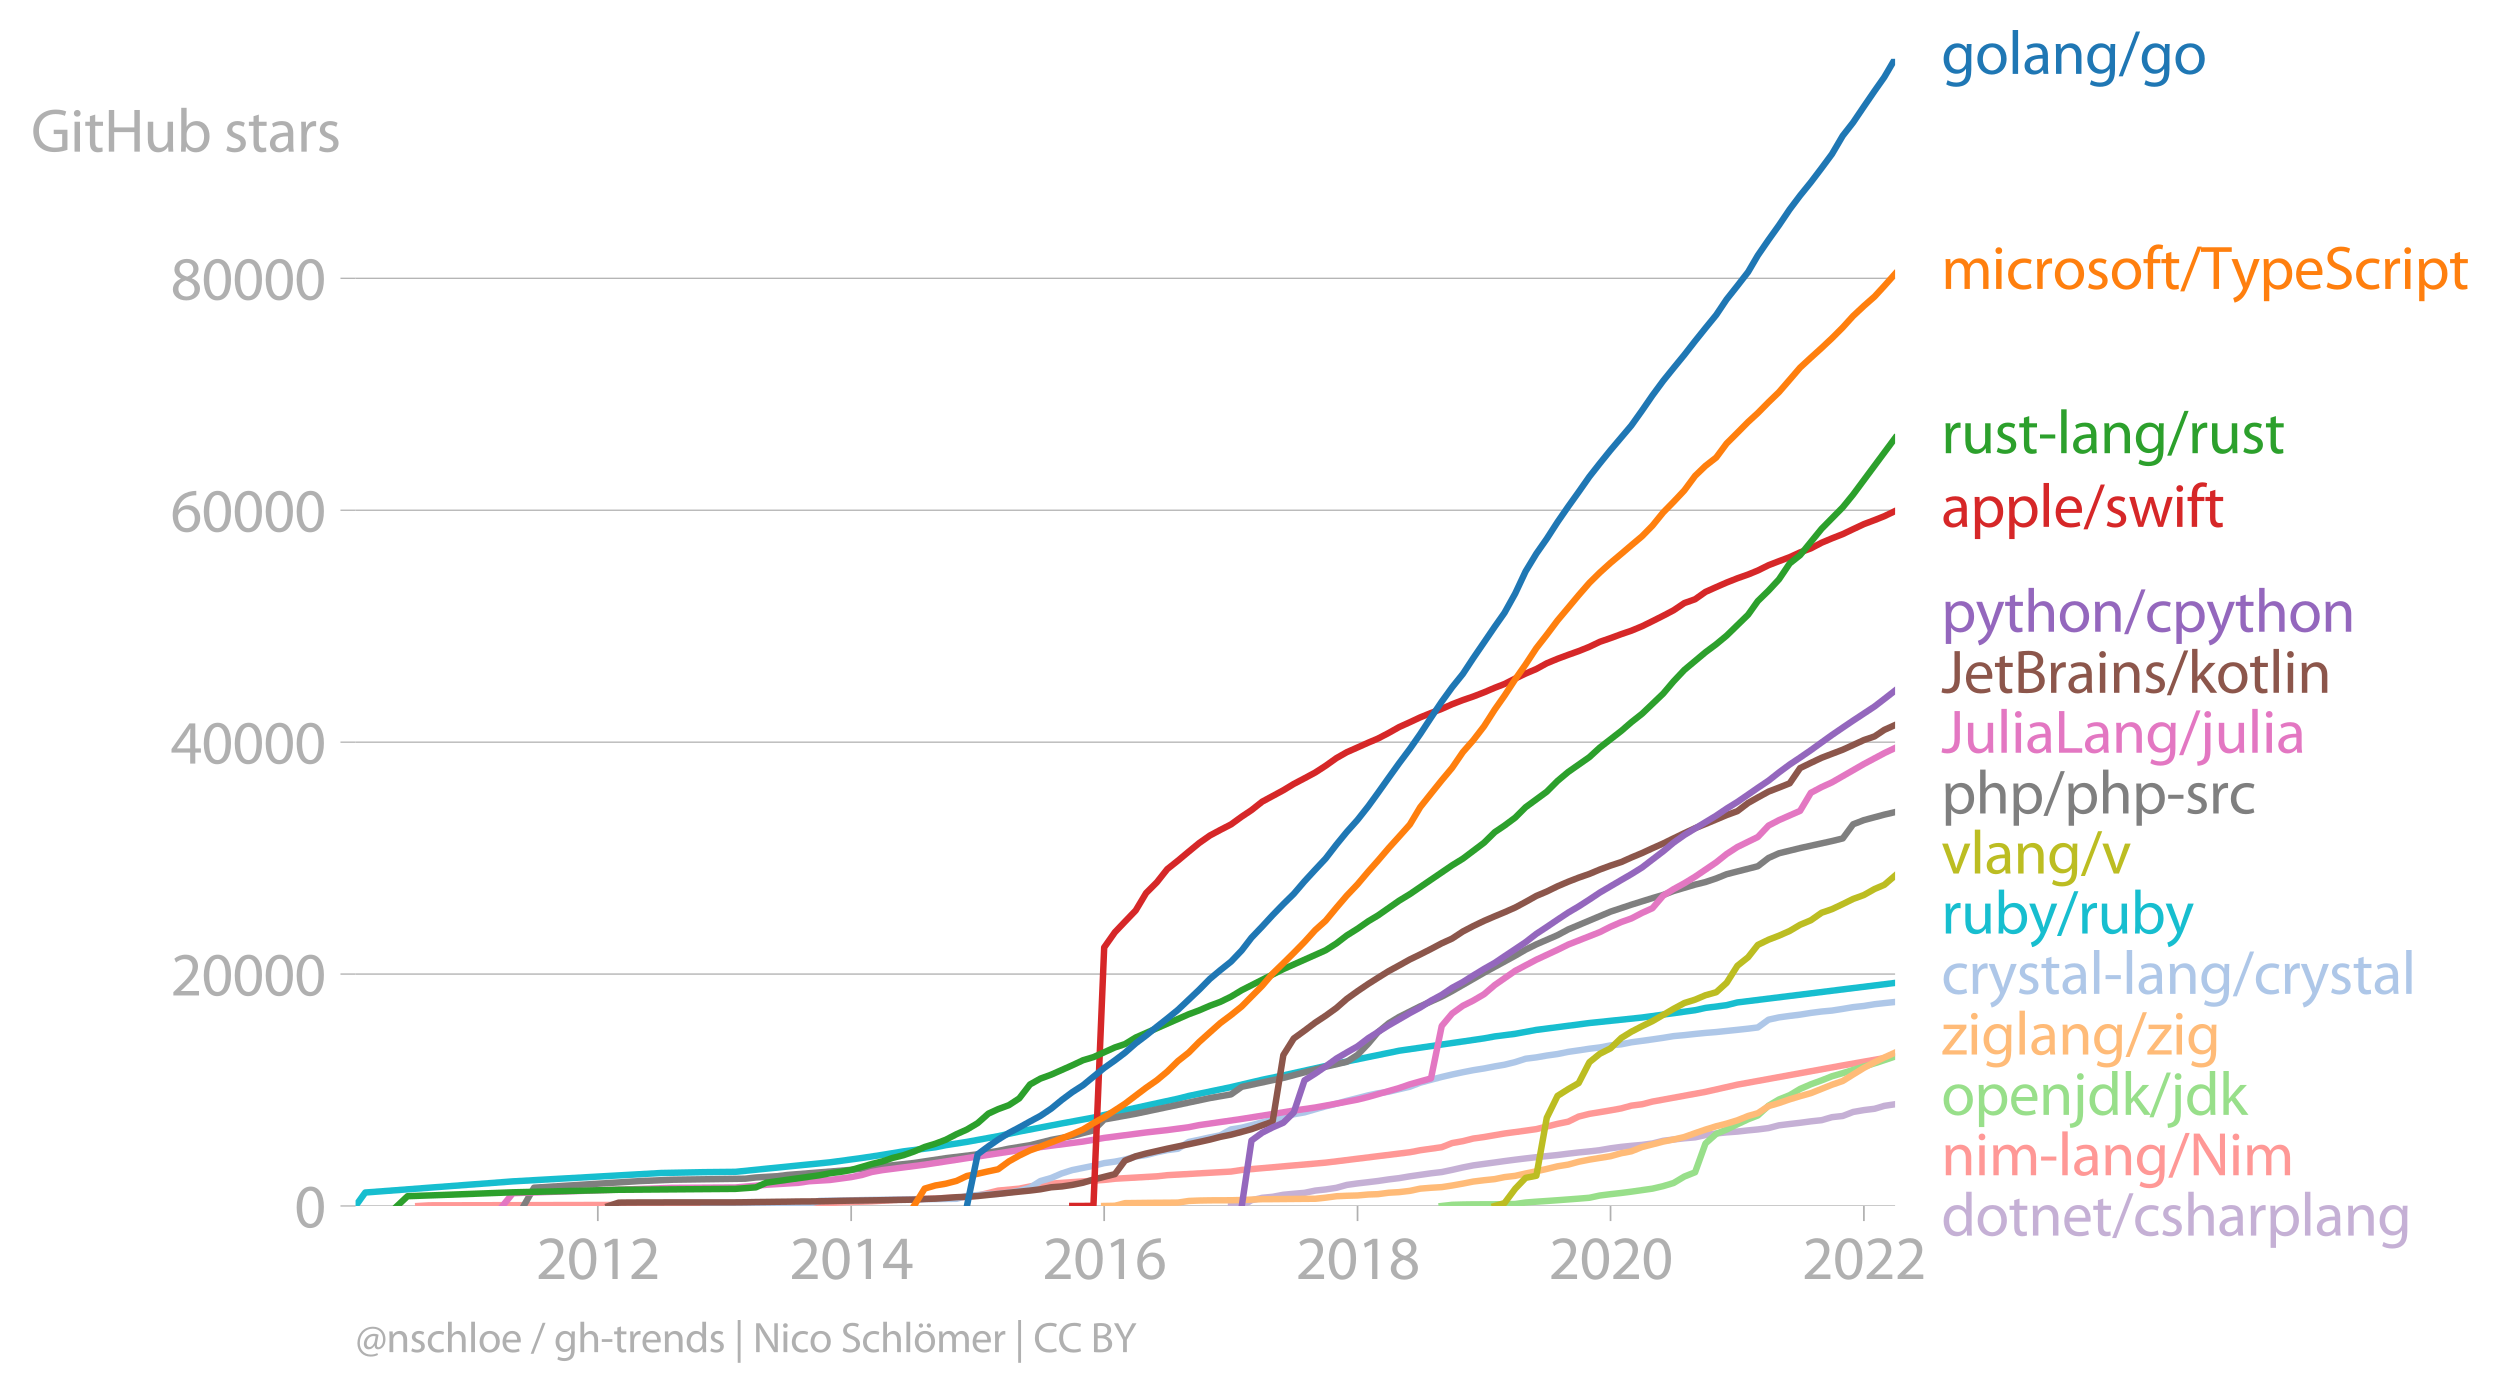 <svg xmlns:xlink="http://www.w3.org/1999/xlink" width="773.218" height="431.03" viewBox="0 0 579.914 323.273" xmlns="http://www.w3.org/2000/svg"><defs><style>*{stroke-linejoin:round;stroke-linecap:butt}</style></defs><g id="figure_1"><path d="M0 323.273h579.914V0H0v323.273z" style="fill:none" id="patch_1"/><g id="axes_1"><path d="M82.476 279.745h357.12V13.633H82.476v266.112z" style="fill:none" id="patch_2"/><g id="matplotlib.axis_1"><g id="xtick_1"><g id="line2d_1"><defs><path id="m1b211612d7" d="M0 0v3.5" style="stroke:#b0b0b0;stroke-width:.4"/></defs><use xlink:href="#m1b211612d7" x="138.673" y="279.745" style="fill:#b0b0b0;stroke:#b0b0b0;stroke-width:.4"/></g><g style="fill:#b0b0b0" transform="matrix(.14 0 0 -.14 124.31 296.685)" id="text_1"><defs><path id="MyriadPro-Regular-32" d="M2944 0v467H1075v13l333 307c877 845 1434 1466 1434 2234 0 595-378 1209-1274 1209-480 0-890-179-1178-422l180-397c192 160 505 352 883 352 621 0 825-390 825-813-6-627-486-1164-1548-2176L288 346V0h2656z" transform="scale(.016)"/><path id="MyriadPro-Regular-30" d="M1677 4230c-845 0-1447-768-1447-2163C243 691 794-70 1606-70c922 0 1447 780 1447 2195 0 1325-499 2105-1376 2105zm-32-435c582 0 845-672 845-1696 0-1062-276-1734-852-1734-512 0-844 614-844 1696 0 1133 358 1734 851 1734z" transform="scale(.016)"/><path id="MyriadPro-Regular-31" d="M1510 0h544v4160h-480l-908-486 108-429 724 390h12V0z" transform="scale(.016)"/></defs><use xlink:href="#MyriadPro-Regular-32"/><use xlink:href="#MyriadPro-Regular-30" x="51.3"/><use xlink:href="#MyriadPro-Regular-31" x="102.6"/><use xlink:href="#MyriadPro-Regular-32" x="153.9"/></g></g><g id="xtick_2"><use xlink:href="#m1b211612d7" x="197.443" y="279.745" style="fill:#b0b0b0;stroke:#b0b0b0;stroke-width:.4" id="line2d_2"/><g style="fill:#b0b0b0" transform="matrix(.14 0 0 -.14 183.08 296.685)" id="text_2"><defs><path id="MyriadPro-Regular-34" d="M2560 0v1133h582v441h-582v2586h-608L96 1504v-371h1933V0h531zM666 1574v13l1017 1415c115 192 218 371 346 614h19c-13-218-19-435-19-653V1574H666z" transform="scale(.016)"/></defs><use xlink:href="#MyriadPro-Regular-32"/><use xlink:href="#MyriadPro-Regular-30" x="51.3"/><use xlink:href="#MyriadPro-Regular-31" x="102.6"/><use xlink:href="#MyriadPro-Regular-34" x="153.9"/></g></g><g id="xtick_3"><use xlink:href="#m1b211612d7" x="256.132" y="279.745" style="fill:#b0b0b0;stroke:#b0b0b0;stroke-width:.4" id="line2d_3"/><g style="fill:#b0b0b0" transform="matrix(.14 0 0 -.14 241.769 296.685)" id="text_3"><defs><path id="MyriadPro-Regular-36" d="M2662 4224c-102 0-243-6-409-32-525-64-986-275-1331-614-410-410-704-1056-704-1876C218 621 800-70 1690-70c864 0 1382 704 1382 1465 0 813-518 1344-1254 1344-461 0-807-217-1005-480h-19c96 685 563 1331 1446 1479 160 25 307 32 422 25v461zM1690 365c-589 0-903 505-916 1190 0 103 26 186 64 250 154 301 468 512 807 512 518 0 857-359 857-954s-326-998-806-998h-6z" transform="scale(.016)"/></defs><use xlink:href="#MyriadPro-Regular-32"/><use xlink:href="#MyriadPro-Regular-30" x="51.3"/><use xlink:href="#MyriadPro-Regular-31" x="102.6"/><use xlink:href="#MyriadPro-Regular-36" x="153.9"/></g></g><g id="xtick_4"><use xlink:href="#m1b211612d7" x="314.902" y="279.745" style="fill:#b0b0b0;stroke:#b0b0b0;stroke-width:.4" id="line2d_4"/><g style="fill:#b0b0b0" transform="matrix(.14 0 0 -.14 300.539 296.685)" id="text_4"><defs><path id="MyriadPro-Regular-38" d="M1062 2170c-512-218-825-589-825-1114C237 448 762-70 1632-70c794 0 1414 486 1414 1209 0 506-320 871-838 1075v20c512 243 685 620 685 972 0 519-403 1024-1210 1024-729 0-1286-448-1286-1107 0-358 198-717 659-934l6-19zm583-1831c-531 0-851 371-832 794 0 397 262 717 749 857 563-160 915-403 915-908 0-423-327-743-832-743zm6 3488c506 0 704-345 704-678 0-378-275-634-633-755-480 128-794 352-794 768 0 358 256 665 723 665z" transform="scale(.016)"/></defs><use xlink:href="#MyriadPro-Regular-32"/><use xlink:href="#MyriadPro-Regular-30" x="51.3"/><use xlink:href="#MyriadPro-Regular-31" x="102.6"/><use xlink:href="#MyriadPro-Regular-38" x="153.9"/></g></g><g id="xtick_5"><use xlink:href="#m1b211612d7" x="373.591" y="279.745" style="fill:#b0b0b0;stroke:#b0b0b0;stroke-width:.4" id="line2d_5"/><g style="fill:#b0b0b0" transform="matrix(.14 0 0 -.14 359.228 296.685)" id="text_5"><use xlink:href="#MyriadPro-Regular-32"/><use xlink:href="#MyriadPro-Regular-30" x="51.3"/><use xlink:href="#MyriadPro-Regular-32" x="102.6"/><use xlink:href="#MyriadPro-Regular-30" x="153.9"/></g></g><g id="xtick_6"><use xlink:href="#m1b211612d7" x="432.361" y="279.745" style="fill:#b0b0b0;stroke:#b0b0b0;stroke-width:.4" id="line2d_6"/><g style="fill:#b0b0b0" transform="matrix(.14 0 0 -.14 417.997 296.685)" id="text_6"><use xlink:href="#MyriadPro-Regular-32"/><use xlink:href="#MyriadPro-Regular-30" x="51.3"/><use xlink:href="#MyriadPro-Regular-32" x="102.6"/><use xlink:href="#MyriadPro-Regular-32" x="153.9"/></g></g></g><g id="matplotlib.axis_2"><g id="ytick_1"><path d="M82.476 279.745h357.12" clip-path="url(#p03921b21bb)" style="fill:none;stroke:#b0b0b0;stroke-width:.3;stroke-linecap:square" id="line2d_7"/><g id="line2d_8"><defs><path id="m61091556dd" d="M0 0h-3.5" style="stroke:#b0b0b0;stroke-width:.3"/></defs><use xlink:href="#m61091556dd" x="82.476" y="279.745" style="fill:#b0b0b0;stroke:#b0b0b0;stroke-width:.3"/></g><use xlink:href="#MyriadPro-Regular-30" style="fill:#b0b0b0" transform="matrix(.14 0 0 -.14 68.295 284.715)" id="text_7"/></g><g id="ytick_2"><path d="M82.476 225.949h357.12" clip-path="url(#p03921b21bb)" style="fill:none;stroke:#b0b0b0;stroke-width:.3;stroke-linecap:square" id="line2d_9"/><use xlink:href="#m61091556dd" x="82.476" y="225.949" style="fill:#b0b0b0;stroke:#b0b0b0;stroke-width:.3" id="line2d_10"/><g style="fill:#b0b0b0" transform="matrix(.14 0 0 -.14 39.568 230.919)" id="text_8"><use xlink:href="#MyriadPro-Regular-32"/><use xlink:href="#MyriadPro-Regular-30" x="51.3"/><use xlink:href="#MyriadPro-Regular-30" x="102.6"/><use xlink:href="#MyriadPro-Regular-30" x="153.9"/><use xlink:href="#MyriadPro-Regular-30" x="205.2"/></g></g><g id="ytick_3"><path d="M82.476 172.153h357.12" clip-path="url(#p03921b21bb)" style="fill:none;stroke:#b0b0b0;stroke-width:.3;stroke-linecap:square" id="line2d_11"/><use xlink:href="#m61091556dd" x="82.476" y="172.153" style="fill:#b0b0b0;stroke:#b0b0b0;stroke-width:.3" id="line2d_12"/><g style="fill:#b0b0b0" transform="matrix(.14 0 0 -.14 39.568 177.123)" id="text_9"><use xlink:href="#MyriadPro-Regular-34"/><use xlink:href="#MyriadPro-Regular-30" x="51.3"/><use xlink:href="#MyriadPro-Regular-30" x="102.6"/><use xlink:href="#MyriadPro-Regular-30" x="153.9"/><use xlink:href="#MyriadPro-Regular-30" x="205.2"/></g></g><g id="ytick_4"><path d="M82.476 118.356h357.12" clip-path="url(#p03921b21bb)" style="fill:none;stroke:#b0b0b0;stroke-width:.3;stroke-linecap:square" id="line2d_13"/><use xlink:href="#m61091556dd" x="82.476" y="118.356" style="fill:#b0b0b0;stroke:#b0b0b0;stroke-width:.3" id="line2d_14"/><g style="fill:#b0b0b0" transform="matrix(.14 0 0 -.14 39.568 123.326)" id="text_10"><use xlink:href="#MyriadPro-Regular-36"/><use xlink:href="#MyriadPro-Regular-30" x="51.3"/><use xlink:href="#MyriadPro-Regular-30" x="102.6"/><use xlink:href="#MyriadPro-Regular-30" x="153.9"/><use xlink:href="#MyriadPro-Regular-30" x="205.2"/></g></g><g id="ytick_5"><path d="M82.476 64.56h357.12" clip-path="url(#p03921b21bb)" style="fill:none;stroke:#b0b0b0;stroke-width:.3;stroke-linecap:square" id="line2d_15"/><use xlink:href="#m61091556dd" x="82.476" y="64.56" style="fill:#b0b0b0;stroke:#b0b0b0;stroke-width:.3" id="line2d_16"/><g style="fill:#b0b0b0" transform="matrix(.14 0 0 -.14 39.568 69.53)" id="text_11"><use xlink:href="#MyriadPro-Regular-38"/><use xlink:href="#MyriadPro-Regular-30" x="51.3"/><use xlink:href="#MyriadPro-Regular-30" x="102.6"/><use xlink:href="#MyriadPro-Regular-30" x="153.9"/><use xlink:href="#MyriadPro-Regular-30" x="205.2"/></g></g><g style="fill:#b0b0b0" transform="matrix(.14 0 0 -.14 7.2 35.177)" id="text_12"><defs><path id="MyriadPro-Regular-47" d="M3770 2266H2349v-448h877V531c-128-64-378-115-743-115-1005 0-1664 646-1664 1741 0 1081 685 1734 1735 1734 435 0 723-83 953-185l135 454c-186 90-576 198-1076 198-1446 0-2329-940-2336-2227 0-672 231-1248 602-1606 422-403 960-570 1613-570 582 0 1075 147 1325 237v2074z" transform="scale(.016)"/><path id="MyriadPro-Regular-69" d="M1030 0v3098H467V0h563zM749 4320c-205 0-352-154-352-352 0-192 141-346 339-346 224 0 365 154 358 346 0 198-134 352-345 352z" transform="scale(.016)"/><path id="MyriadPro-Regular-74" d="M595 3667v-569H115v-429h480V979c0-365 58-640 218-806C947 19 1158-70 1421-70c217 0 390 38 499 83l-26 422c-83-25-172-38-326-38-314 0-422 217-422 601v1671h806v429h-806v742l-551-173z" transform="scale(.016)"/><path id="MyriadPro-Regular-48" d="M486 4314V0h557v2022h2087V0h563v4314h-563V2509H1043v1805H486z" transform="scale(.016)"/><path id="MyriadPro-Regular-75" d="M3059 3098h-563V1197c0-103-19-205-51-288-103-250-365-512-743-512-512 0-691 397-691 985v1716H448V1286C448 198 1030-70 1517-70c550 0 877 326 1024 576h13l32-506h499c-19 243-26 525-26 845v2253z" transform="scale(.016)"/><path id="MyriadPro-Regular-62" d="M467 800c0-275-13-589-25-800h486l26 512h19c230-410 589-582 1037-582 691 0 1388 550 1388 1657 7 941-537 1581-1305 1581-499 0-858-224-1056-570h-13v1946H467V800zm557 998c0 90 19 167 32 231 115 429 474 691 858 691 601 0 921-531 921-1152 0-710-352-1190-941-1190-409 0-736 268-844 659-13 64-26 134-26 205v556z" transform="scale(.016)"/><path id="MyriadPro-Regular-73" d="M250 147C467 19 781-70 1120-70c736 0 1158 390 1158 934 0 461-275 730-812 934-404 154-589 269-589 525 0 231 185 423 518 423 288 0 512-103 634-180l141 410c-173 102-448 192-762 192-666 0-1069-410-1069-909 0-371 263-678 819-877 416-153 576-300 576-569 0-256-192-461-601-461-282 0-576 115-743 224L250 147z" transform="scale(.016)"/><path id="MyriadPro-Regular-61" d="M2643 1901c0 621-230 1267-1177 1267-391 0-762-109-1018-275l128-371c218 140 518 230 806 230 634 0 704-461 704-717v-64C890 1978 224 1568 224 819c0-448 320-889 947-889 442 0 775 217 947 460h20l44-390h512c-38 211-51 474-51 742v1159zm-544-858c0-57-13-121-32-179-89-262-345-518-749-518-288 0-531 172-531 537 0 602 698 711 1312 698v-538z" transform="scale(.016)"/><path id="MyriadPro-Regular-72" d="M467 0h557v1651c0 96 13 186 26 263 76 422 358 723 755 723 77 0 134-7 192-19v531c-51 13-96 19-160 19-378 0-717-262-858-678h-25l-20 608H442c19-288 25-602 25-967V0z" transform="scale(.016)"/></defs><use xlink:href="#MyriadPro-Regular-47"/><use xlink:href="#MyriadPro-Regular-69" x="64.6"/><use xlink:href="#MyriadPro-Regular-74" x="88"/><use xlink:href="#MyriadPro-Regular-48" x="121.1"/><use xlink:href="#MyriadPro-Regular-75" x="186.3"/><use xlink:href="#MyriadPro-Regular-62" x="241.4"/><use xlink:href="#MyriadPro-Regular-20" x="298.3"/><use xlink:href="#MyriadPro-Regular-73" x="319.5"/><use xlink:href="#MyriadPro-Regular-74" x="359.1"/><use xlink:href="#MyriadPro-Regular-61" x="392.2"/><use xlink:href="#MyriadPro-Regular-72" x="440.4"/><use xlink:href="#MyriadPro-Regular-73" x="473.1"/></g></g><path d="m285.557 279.745 2.492-.002 2.251-1.329 2.493-.57 2.412-.229 2.492-.473 2.412-.229 2.492-.218 2.492-.519 2.412-.264 2.493-.379 2.411-.67 2.493-.352 2.492-.288 2.251-.274 2.492-.371 2.412-.294 2.493-.42 2.411-.343 2.493-.355 2.492-.291 2.412-.503 2.492-.568 2.412-.473 2.492-.342 2.493-.338 2.25-.318 2.493-.325 2.412-.296 2.492-.285 2.412-.248 2.492-.253 2.493-.317 2.412-.28 2.492-.247 2.412-.28 2.492-.43 2.492-.334 2.332-.24 2.492-.223 2.412-.325 2.492-.624 2.412-.299 2.492-.282 2.493-.215 2.412-.527 2.492-.377 2.412-.253 2.492-.183 2.492-.28 2.251-.217 2.493-.323 2.412-.63 2.492-.309 2.412-.28 2.492-.336 2.492-.269 2.412-.7 2.492-.276 2.412-.93 2.493-.434 2.492-.31 2.251-.672 2.492-.374" clip-path="url(#p03921b21bb)" style="fill:none;stroke:#c5b0d5;stroke-width:1.5;stroke-linecap:square" id="line2d_17"/><path d="m97.028 279.745 2.492-.148 83.13-.182 4.985-.183 4.904-.148 2.412-.172 7.235-.237 7.397-.43 4.904-.135 9.808-.45 2.492-.317 4.744-1.164 4.904-.455 4.904-.995 14.793-1.028 2.492-.274 9.728-.56 2.412-.266 14.793-.836 2.492-.374 19.456-1.697 19.537-2.413 2.411-.463 4.985-.707 2.412-.958 2.492-.444 2.412-.608 2.492-.347 4.744-.817 4.904-.665 2.492-.352 4.904-1.221 2.493-.509 2.412-1.186 2.492-.621 4.904-.818 2.492-.452 2.332-.64 2.492-.323 2.412-.621 12.3-2.257 7.397-1.67 24.44-4.46 9.648-1.713 2.492-.35h0" clip-path="url(#p03921b21bb)" style="fill:none;stroke:#ff9896;stroke-width:1.5;stroke-linecap:square" id="line2d_18"/><path d="m334.438 279.745 2.412-.269 2.492-.07 2.412-.037 2.492-.008 2.493-.011 2.25-.027 2.493-.038 2.412-.344 2.492-.193 2.412-.16 2.492-.177 2.493-.185 2.412-.183 2.492-.205 2.412-.519 2.492-.314 2.492-.278 2.332-.3 2.492-.359 2.412-.344 2.492-.584 2.412-.726 2.492-1.495 2.493-.993 2.412-6.684 2.492-2.225 2.412-1 2.492-1.224 2.492-1.16 2.251-.879 2.493-2.276 2.412-1.436 2.492-1 2.412-1.445 2.492-1.073 2.492-.912 2.412-.958 2.492-.715 2.412-.756 2.493-.783 2.492-.747 2.251-.735 2.492-.844" clip-path="url(#p03921b21bb)" style="fill:none;stroke:#98df8a;stroke-width:1.5;stroke-linecap:square" id="line2d_19"/><g style="fill:#1f77b4" transform="matrix(.14 0 0 -.14 450.31 17.14)" id="text_13"><defs><path id="MyriadPro-Regular-67" d="M3110 2246c0 378 13 628 26 852h-493l-25-468h-13c-135 256-429 538-967 538-710 0-1395-595-1395-1645C243 666 794 13 1562 13c480 0 812 230 985 518h13V186c0-781-422-1082-998-1082-384 0-704 115-909 243l-141-429c250-166 659-256 1030-256 391 0 826 90 1127 372 301 268 441 704 441 1414v1798zm-556-928c0-96-13-204-45-300-122-359-435-576-781-576-608 0-915 505-915 1113 0 717 384 1171 921 1171 410 0 685-268 788-595 25-77 32-160 32-256v-557z" transform="scale(.016)"/><path id="MyriadPro-Regular-6f" d="M1779 3168c-857 0-1536-608-1536-1645C243 544 890-70 1728-70c749 0 1542 499 1542 1644 0 948-601 1594-1491 1594zm-13-422c666 0 928-666 928-1191 0-697-403-1203-940-1203-551 0-941 512-941 1190 0 589 288 1204 953 1204z" transform="scale(.016)"/><path id="MyriadPro-Regular-6c" d="M467 0h563v4544H467V0z" transform="scale(.016)"/><path id="MyriadPro-Regular-6e" d="M467 0h563v1862c0 96 13 192 39 263 96 313 384 576 755 576 531 0 717-416 717-915V0h563v1850c0 1062-666 1318-1094 1318-512 0-871-288-1024-582h-13l-32 512H442c19-256 25-519 25-839V0z" transform="scale(.016)"/><path id="MyriadPro-Regular-2f" d="m422-256 1792 4640h-435L-6-256h428z" transform="scale(.016)"/></defs><use xlink:href="#MyriadPro-Regular-67"/><use xlink:href="#MyriadPro-Regular-6f" x="55.9"/><use xlink:href="#MyriadPro-Regular-6c" x="110.8"/><use xlink:href="#MyriadPro-Regular-61" x="134.4"/><use xlink:href="#MyriadPro-Regular-6e" x="182.6"/><use xlink:href="#MyriadPro-Regular-67" x="238.1"/><use xlink:href="#MyriadPro-Regular-2f" x="294"/><use xlink:href="#MyriadPro-Regular-67" x="328.3"/><use xlink:href="#MyriadPro-Regular-6f" x="384.2"/></g><g style="fill:#ff7f0e" transform="matrix(.14 0 0 -.14 450.31 67.027)" id="text_14"><defs><path id="MyriadPro-Regular-6d" d="M467 0h551v1869c0 96 12 192 44 275 90 282 346 563 698 563 429 0 646-358 646-851V0h551v1914c0 102 19 204 45 281 96 275 345 512 665 512 455 0 672-358 672-953V0h551v1824c0 1075-608 1344-1018 1344-294 0-499-77-685-218-128-96-249-230-345-403h-13c-135 365-455 621-877 621-512 0-800-275-973-570h-19l-26 500H442c19-256 25-519 25-839V0z" transform="scale(.016)"/><path id="MyriadPro-Regular-63" d="M2579 538c-160-71-371-154-691-154-614 0-1075 442-1075 1158 0 647 384 1172 1094 1172 307 0 519-71 653-148l128 436c-154 76-448 160-781 160-1011 0-1664-692-1664-1645C243 570 851-70 1786-70c416 0 742 108 889 185l-96 423z" transform="scale(.016)"/><path id="MyriadPro-Regular-66" d="M1082 0v2669h748v429h-748v166c0 474 121 896 601 896 160 0 275-32 359-70l76 435c-108 45-281 89-480 89-262 0-544-83-755-288-262-249-358-646-358-1081v-147H90v-429h435V0h557z" transform="scale(.016)"/><path id="MyriadPro-Regular-54" d="M1306 0h563v3840h1318v474H-6v-474h1312V0z" transform="scale(.016)"/><path id="MyriadPro-Regular-79" d="M58 3098 1203 243c26-70 39-115 39-147s-20-77-45-134c-128-288-320-506-474-628-166-140-352-230-493-275l141-473c141 25 416 121 691 364 384 333 660 877 1063 1940l845 2208h-596l-614-1818c-77-224-141-461-198-646h-13c-51 185-128 428-199 633L672 3098H58z" transform="scale(.016)"/><path id="MyriadPro-Regular-70" d="M467-1267h557V416h13c185-307 544-486 953-486 730 0 1408 550 1408 1664 0 940-563 1574-1312 1574-505 0-870-224-1100-602h-13l-26 532H442c12-295 25-615 25-1012v-3353zm557 3059c0 77 19 160 38 230 109 423 468 698 852 698 595 0 921-531 921-1152 0-710-345-1197-941-1197-403 0-742 269-844 659-13 71-26 148-26 231v531z" transform="scale(.016)"/><path id="MyriadPro-Regular-65" d="M2957 1446c6 58 19 148 19 263 0 569-269 1459-1280 1459-902 0-1453-736-1453-1670C243 563 813-70 1766-70c493 0 832 108 1031 198l-96 403c-211-89-455-160-858-160-563 0-1049 314-1062 1075h2176zM787 1850c45 390 295 915 864 915 634 0 787-557 781-915H787z" transform="scale(.016)"/><path id="MyriadPro-Regular-53" d="M269 211C499 58 954-70 1370-70c1017 0 1510 582 1510 1248 0 633-371 985-1101 1267-595 230-857 429-857 832 0 294 224 646 812 646 391 0 679-128 820-205l153 455c-192 109-512 211-953 211-839 0-1396-499-1396-1171 0-608 436-973 1140-1223 582-224 812-454 812-857 0-435-332-736-902-736-384 0-749 128-998 281L269 211z" transform="scale(.016)"/></defs><use xlink:href="#MyriadPro-Regular-6d"/><use xlink:href="#MyriadPro-Regular-69" x="83.4"/><use xlink:href="#MyriadPro-Regular-63" x="106.8"/><use xlink:href="#MyriadPro-Regular-72" x="151.6"/><use xlink:href="#MyriadPro-Regular-6f" x="184.3"/><use xlink:href="#MyriadPro-Regular-73" x="239.2"/><use xlink:href="#MyriadPro-Regular-6f" x="278.8"/><use xlink:href="#MyriadPro-Regular-66" x="333.7"/><use xlink:href="#MyriadPro-Regular-74" x="362.9"/><use xlink:href="#MyriadPro-Regular-2f" x="396"/><use xlink:href="#MyriadPro-Regular-54" x="430.3"/><use xlink:href="#MyriadPro-Regular-79" x="480"/><use xlink:href="#MyriadPro-Regular-70" x="527.1"/><use xlink:href="#MyriadPro-Regular-65" x="584"/><use xlink:href="#MyriadPro-Regular-53" x="634.1"/><use xlink:href="#MyriadPro-Regular-63" x="683.4"/><use xlink:href="#MyriadPro-Regular-72" x="728.2"/><use xlink:href="#MyriadPro-Regular-69" x="760.9"/><use xlink:href="#MyriadPro-Regular-70" x="784.3"/><use xlink:href="#MyriadPro-Regular-74" x="841.2"/></g><g style="fill:#2ca02c" transform="matrix(.14 0 0 -.14 450.31 105.124)" id="text_15"><defs><path id="MyriadPro-Regular-2d" d="M192 1939v-416h1581v416H192z" transform="scale(.016)"/></defs><use xlink:href="#MyriadPro-Regular-72"/><use xlink:href="#MyriadPro-Regular-75" x="32.7"/><use xlink:href="#MyriadPro-Regular-73" x="87.8"/><use xlink:href="#MyriadPro-Regular-74" x="127.4"/><use xlink:href="#MyriadPro-Regular-2d" x="160.5"/><use xlink:href="#MyriadPro-Regular-6c" x="191.2"/><use xlink:href="#MyriadPro-Regular-61" x="214.8"/><use xlink:href="#MyriadPro-Regular-6e" x="263"/><use xlink:href="#MyriadPro-Regular-67" x="318.5"/><use xlink:href="#MyriadPro-Regular-2f" x="374.4"/><use xlink:href="#MyriadPro-Regular-72" x="408.7"/><use xlink:href="#MyriadPro-Regular-75" x="441.4"/><use xlink:href="#MyriadPro-Regular-73" x="496.5"/><use xlink:href="#MyriadPro-Regular-74" x="536.1"/></g><g style="fill:#d62728" transform="matrix(.14 0 0 -.14 450.31 122.21)" id="text_16"><defs><path id="MyriadPro-Regular-77" d="M115 3098 1050 0h512l499 1472c109 333 205 653 281 1024h13c77-365 167-672 275-1018L3104 0h512l998 3098h-556l-442-1556c-102-364-186-691-237-1004h-19c-70 313-160 640-275 1011l-480 1549h-474l-505-1575c-103-339-205-672-276-985h-19c-57 320-141 640-230 985L691 3098H115z" transform="scale(.016)"/></defs><use xlink:href="#MyriadPro-Regular-61"/><use xlink:href="#MyriadPro-Regular-70" x="48.2"/><use xlink:href="#MyriadPro-Regular-70" x="105.1"/><use xlink:href="#MyriadPro-Regular-6c" x="162"/><use xlink:href="#MyriadPro-Regular-65" x="185.6"/><use xlink:href="#MyriadPro-Regular-2f" x="235.7"/><use xlink:href="#MyriadPro-Regular-73" x="270"/><use xlink:href="#MyriadPro-Regular-77" x="309.6"/><use xlink:href="#MyriadPro-Regular-69" x="383.2"/><use xlink:href="#MyriadPro-Regular-66" x="406.6"/><use xlink:href="#MyriadPro-Regular-74" x="435.8"/></g><g style="fill:#9467bd" transform="matrix(.14 0 0 -.14 450.31 146.54)" id="text_17"><defs><path id="MyriadPro-Regular-68" d="M467 0h563v1869c0 109 7 192 39 269 102 307 390 563 755 563 531 0 717-423 717-922V0h563v1843c0 1069-666 1325-1082 1325-211 0-409-64-576-160-172-96-313-237-403-397h-13v1933H467V0z" transform="scale(.016)"/></defs><use xlink:href="#MyriadPro-Regular-70"/><use xlink:href="#MyriadPro-Regular-79" x="56.9"/><use xlink:href="#MyriadPro-Regular-74" x="104"/><use xlink:href="#MyriadPro-Regular-68" x="137.1"/><use xlink:href="#MyriadPro-Regular-6f" x="192.6"/><use xlink:href="#MyriadPro-Regular-6e" x="247.5"/><use xlink:href="#MyriadPro-Regular-2f" x="303"/><use xlink:href="#MyriadPro-Regular-63" x="337.3"/><use xlink:href="#MyriadPro-Regular-70" x="382.1"/><use xlink:href="#MyriadPro-Regular-79" x="439"/><use xlink:href="#MyriadPro-Regular-74" x="486.1"/><use xlink:href="#MyriadPro-Regular-68" x="519.2"/><use xlink:href="#MyriadPro-Regular-6f" x="574.7"/><use xlink:href="#MyriadPro-Regular-6e" x="629.6"/></g><g style="fill:#8c564b" transform="matrix(.14 0 0 -.14 450.31 160.7)" id="text_18"><defs><path id="MyriadPro-Regular-4a" d="M1370 1472c0-845-295-1069-794-1069-186 0-352 39-467 83L26 32C166-26 416-70 621-70c742 0 1305 352 1305 1497v2887h-556V1472z" transform="scale(.016)"/><path id="MyriadPro-Regular-42" d="M486 13c186-26 480-51 864-51 704 0 1191 128 1492 403 217 211 364 493 364 864 0 640-480 979-889 1081v13c454 167 729 531 729 947 0 340-134 596-358 762-269 218-627 314-1184 314-390 0-774-39-1018-90V13zm557 3865c90 20 237 39 493 39 563 0 947-199 947-704 0-416-345-723-934-723h-506v1388zm0-1811h461c608 0 1114-243 1114-832 0-627-532-838-1108-838-198 0-358 6-467 25v1645z" transform="scale(.016)"/><path id="MyriadPro-Regular-6b" d="M1024 4544H467V0h557v1165l288 320L2381 0h685L1702 1824l1197 1274h-678l-909-1069c-90-109-198-243-275-352h-13v2867z" transform="scale(.016)"/></defs><use xlink:href="#MyriadPro-Regular-4a"/><use xlink:href="#MyriadPro-Regular-65" x="37"/><use xlink:href="#MyriadPro-Regular-74" x="87.1"/><use xlink:href="#MyriadPro-Regular-42" x="120.2"/><use xlink:href="#MyriadPro-Regular-72" x="174.4"/><use xlink:href="#MyriadPro-Regular-61" x="207.1"/><use xlink:href="#MyriadPro-Regular-69" x="255.3"/><use xlink:href="#MyriadPro-Regular-6e" x="278.7"/><use xlink:href="#MyriadPro-Regular-73" x="334.2"/><use xlink:href="#MyriadPro-Regular-2f" x="373.8"/><use xlink:href="#MyriadPro-Regular-6b" x="408.1"/><use xlink:href="#MyriadPro-Regular-6f" x="455"/><use xlink:href="#MyriadPro-Regular-74" x="509.9"/><use xlink:href="#MyriadPro-Regular-6c" x="543"/><use xlink:href="#MyriadPro-Regular-69" x="566.6"/><use xlink:href="#MyriadPro-Regular-6e" x="590"/></g><g style="fill:#e377c2" transform="matrix(.14 0 0 -.14 450.31 174.61)" id="text_19"><defs><path id="MyriadPro-Regular-4c" d="M486 0h2400v467H1043v3847H486V0z" transform="scale(.016)"/><path id="MyriadPro-Regular-6a" d="M-230-1350c300 0 710 102 960 352 275 281 371 672 371 1273v2823H538V493c0-743-58-992-212-1165C192-819-32-890-288-909l58-441zM826 4320c-212 0-359-154-359-352 0-186 135-346 346-346 224 0 358 160 352 346 0 198-135 352-339 352z" transform="scale(.016)"/></defs><use xlink:href="#MyriadPro-Regular-4a"/><use xlink:href="#MyriadPro-Regular-75" x="37"/><use xlink:href="#MyriadPro-Regular-6c" x="92.1"/><use xlink:href="#MyriadPro-Regular-69" x="115.7"/><use xlink:href="#MyriadPro-Regular-61" x="139.1"/><use xlink:href="#MyriadPro-Regular-4c" x="187.3"/><use xlink:href="#MyriadPro-Regular-61" x="234.5"/><use xlink:href="#MyriadPro-Regular-6e" x="282.7"/><use xlink:href="#MyriadPro-Regular-67" x="338.2"/><use xlink:href="#MyriadPro-Regular-2f" x="394.1"/><use xlink:href="#MyriadPro-Regular-6a" x="428.4"/><use xlink:href="#MyriadPro-Regular-75" x="452.7"/><use xlink:href="#MyriadPro-Regular-6c" x="507.8"/><use xlink:href="#MyriadPro-Regular-69" x="531.4"/><use xlink:href="#MyriadPro-Regular-61" x="554.8"/></g><g style="fill:#7f7f7f" transform="matrix(.14 0 0 -.14 450.31 188.7)" id="text_20"><use xlink:href="#MyriadPro-Regular-70"/><use xlink:href="#MyriadPro-Regular-68" x="56.9"/><use xlink:href="#MyriadPro-Regular-70" x="112.4"/><use xlink:href="#MyriadPro-Regular-2f" x="169.3"/><use xlink:href="#MyriadPro-Regular-70" x="203.6"/><use xlink:href="#MyriadPro-Regular-68" x="260.5"/><use xlink:href="#MyriadPro-Regular-70" x="316"/><use xlink:href="#MyriadPro-Regular-2d" x="372.9"/><use xlink:href="#MyriadPro-Regular-73" x="403.6"/><use xlink:href="#MyriadPro-Regular-72" x="443.2"/><use xlink:href="#MyriadPro-Regular-63" x="475.9"/></g><g style="fill:#bcbd22" transform="matrix(.14 0 0 -.14 450.31 202.622)" id="text_21"><defs><path id="MyriadPro-Regular-76" d="M83 3098 1261 0h537l1216 3098h-588l-602-1741c-102-282-192-538-262-794h-20c-64 256-147 512-249 794L685 3098H83z" transform="scale(.016)"/></defs><use xlink:href="#MyriadPro-Regular-76"/><use xlink:href="#MyriadPro-Regular-6c" x="48.1"/><use xlink:href="#MyriadPro-Regular-61" x="71.7"/><use xlink:href="#MyriadPro-Regular-6e" x="119.9"/><use xlink:href="#MyriadPro-Regular-67" x="175.4"/><use xlink:href="#MyriadPro-Regular-2f" x="231.3"/><use xlink:href="#MyriadPro-Regular-76" x="265.6"/></g><g style="fill:#17becf" transform="matrix(.14 0 0 -.14 450.31 216.54)" id="text_22"><use xlink:href="#MyriadPro-Regular-72"/><use xlink:href="#MyriadPro-Regular-75" x="32.7"/><use xlink:href="#MyriadPro-Regular-62" x="87.8"/><use xlink:href="#MyriadPro-Regular-79" x="144.7"/><use xlink:href="#MyriadPro-Regular-2f" x="191.8"/><use xlink:href="#MyriadPro-Regular-72" x="226.1"/><use xlink:href="#MyriadPro-Regular-75" x="258.8"/><use xlink:href="#MyriadPro-Regular-62" x="313.9"/><use xlink:href="#MyriadPro-Regular-79" x="370.8"/></g><g style="fill:#aec7e8" transform="matrix(.14 0 0 -.14 450.31 230.54)" id="text_23"><use xlink:href="#MyriadPro-Regular-63"/><use xlink:href="#MyriadPro-Regular-72" x="44.8"/><use xlink:href="#MyriadPro-Regular-79" x="77.5"/><use xlink:href="#MyriadPro-Regular-73" x="124.6"/><use xlink:href="#MyriadPro-Regular-74" x="164.2"/><use xlink:href="#MyriadPro-Regular-61" x="197.3"/><use xlink:href="#MyriadPro-Regular-6c" x="245.5"/><use xlink:href="#MyriadPro-Regular-2d" x="269.1"/><use xlink:href="#MyriadPro-Regular-6c" x="299.8"/><use xlink:href="#MyriadPro-Regular-61" x="323.4"/><use xlink:href="#MyriadPro-Regular-6e" x="371.6"/><use xlink:href="#MyriadPro-Regular-67" x="427.1"/><use xlink:href="#MyriadPro-Regular-2f" x="483"/><use xlink:href="#MyriadPro-Regular-63" x="517.3"/><use xlink:href="#MyriadPro-Regular-72" x="562.1"/><use xlink:href="#MyriadPro-Regular-79" x="594.8"/><use xlink:href="#MyriadPro-Regular-73" x="641.9"/><use xlink:href="#MyriadPro-Regular-74" x="681.5"/><use xlink:href="#MyriadPro-Regular-61" x="714.6"/><use xlink:href="#MyriadPro-Regular-6c" x="762.8"/></g><g style="fill:#ffbb78" transform="matrix(.14 0 0 -.14 450.31 244.622)" id="text_24"><defs><path id="MyriadPro-Regular-7a" d="M115 0h2515v448H819v13c141 160 269 313 397 486l1382 1799 7 352H243v-455h1677v-13c-141-166-269-313-403-480L115 326V0z" transform="scale(.016)"/></defs><use xlink:href="#MyriadPro-Regular-7a"/><use xlink:href="#MyriadPro-Regular-69" x="42.8"/><use xlink:href="#MyriadPro-Regular-67" x="66.2"/><use xlink:href="#MyriadPro-Regular-6c" x="122.1"/><use xlink:href="#MyriadPro-Regular-61" x="145.7"/><use xlink:href="#MyriadPro-Regular-6e" x="193.9"/><use xlink:href="#MyriadPro-Regular-67" x="249.4"/><use xlink:href="#MyriadPro-Regular-2f" x="305.3"/><use xlink:href="#MyriadPro-Regular-7a" x="339.6"/><use xlink:href="#MyriadPro-Regular-69" x="382.4"/><use xlink:href="#MyriadPro-Regular-67" x="405.8"/></g><g style="fill:#98df8a" transform="matrix(.14 0 0 -.14 450.31 258.61)" id="text_25"><defs><path id="MyriadPro-Regular-64" d="M2579 4544V2694h-13c-140 250-460 474-934 474-755 0-1395-634-1389-1664C243 563 819-70 1568-70c506 0 883 262 1056 608h13l25-538h506c-19 211-26 525-26 800v3744h-563zm0-3245c0-89-6-166-25-243-103-422-448-672-826-672-608 0-915 518-915 1146 0 684 345 1196 928 1196 422 0 729-294 813-652 19-71 25-167 25-237v-538z" transform="scale(.016)"/></defs><use xlink:href="#MyriadPro-Regular-6f"/><use xlink:href="#MyriadPro-Regular-70" x="54.9"/><use xlink:href="#MyriadPro-Regular-65" x="111.8"/><use xlink:href="#MyriadPro-Regular-6e" x="161.9"/><use xlink:href="#MyriadPro-Regular-6a" x="217.4"/><use xlink:href="#MyriadPro-Regular-64" x="241.7"/><use xlink:href="#MyriadPro-Regular-6b" x="298.1"/><use xlink:href="#MyriadPro-Regular-2f" x="345"/><use xlink:href="#MyriadPro-Regular-6a" x="379.3"/><use xlink:href="#MyriadPro-Regular-64" x="403.6"/><use xlink:href="#MyriadPro-Regular-6b" x="460"/></g><g style="fill:#ff9896" transform="matrix(.14 0 0 -.14 450.31 272.622)" id="text_26"><defs><path id="MyriadPro-Regular-4e" d="M1011 0v1843c0 717-13 1235-45 1779l20 7c217-467 505-960 806-1440L3162 0h563v4314h-525V2509c0-672 13-1197 64-1773l-13-6c-205 441-454 896-774 1401L1094 4314H486V0h525z" transform="scale(.016)"/></defs><use xlink:href="#MyriadPro-Regular-6e"/><use xlink:href="#MyriadPro-Regular-69" x="55.5"/><use xlink:href="#MyriadPro-Regular-6d" x="78.9"/><use xlink:href="#MyriadPro-Regular-2d" x="162.3"/><use xlink:href="#MyriadPro-Regular-6c" x="193"/><use xlink:href="#MyriadPro-Regular-61" x="216.6"/><use xlink:href="#MyriadPro-Regular-6e" x="264.8"/><use xlink:href="#MyriadPro-Regular-67" x="320.3"/><use xlink:href="#MyriadPro-Regular-2f" x="376.2"/><use xlink:href="#MyriadPro-Regular-4e" x="410.5"/><use xlink:href="#MyriadPro-Regular-69" x="476.3"/><use xlink:href="#MyriadPro-Regular-6d" x="499.7"/></g><g style="fill:#c5b0d5" transform="matrix(.14 0 0 -.14 450.31 286.622)" id="text_27"><use xlink:href="#MyriadPro-Regular-64"/><use xlink:href="#MyriadPro-Regular-6f" x="56.4"/><use xlink:href="#MyriadPro-Regular-74" x="111.3"/><use xlink:href="#MyriadPro-Regular-6e" x="144.4"/><use xlink:href="#MyriadPro-Regular-65" x="199.9"/><use xlink:href="#MyriadPro-Regular-74" x="250"/><use xlink:href="#MyriadPro-Regular-2f" x="283.1"/><use xlink:href="#MyriadPro-Regular-63" x="317.4"/><use xlink:href="#MyriadPro-Regular-73" x="362.2"/><use xlink:href="#MyriadPro-Regular-68" x="401.8"/><use xlink:href="#MyriadPro-Regular-61" x="457.3"/><use xlink:href="#MyriadPro-Regular-72" x="505.5"/><use xlink:href="#MyriadPro-Regular-70" x="538.2"/><use xlink:href="#MyriadPro-Regular-6c" x="595.1"/><use xlink:href="#MyriadPro-Regular-61" x="618.7"/><use xlink:href="#MyriadPro-Regular-6e" x="666.9"/><use xlink:href="#MyriadPro-Regular-67" x="722.4"/></g><g style="fill:#b0b0b0" transform="matrix(.097 0 0 -.097 82.476 313.644)" id="text_28"><defs><path id="MyriadPro-Regular-40" d="M2867 1632c-70-397-409-870-781-870-281 0-422 204-422 486 0 621 454 1152 1018 1152 147 0 256-26 320-45l-135-723zm384-1773c-262-147-601-224-966-224-947 0-1645 666-1645 1735 0 1299 877 2131 1920 2131 992 0 1549-672 1549-1600 0-743-365-1178-691-1171-212 6-288 230-192 716l217 1159c-166 77-409 134-685 134-889 0-1516-723-1516-1517 0-505 320-806 691-806 384 0 678 186 902 563h26c-19-390 217-563 473-563 602 0 1140 563 1140 1523 0 1069-749 1856-1863 1856-1421 0-2336-1145-2336-2464C275 96 1165-672 2214-672c429 0 788 70 1140 256l-103 275z" transform="scale(.016)"/><path id="MyriadPro-Regular-7c" d="M550 4800v-6400h429v6400H550z" transform="scale(.016)"/><path id="MyriadPro-Regular-f6" d="M1165 3648c185 0 313 154 313 326 0 186-134 327-313 327s-327-147-327-327c0-172 135-326 320-326h7zm1184 0c185 0 313 154 313 326 0 186-134 327-313 327s-320-147-320-327c0-172 128-326 313-326h7zm-570-480c-857 0-1536-608-1536-1645C243 544 890-70 1728-70c749 0 1542 499 1542 1644 0 948-601 1594-1491 1594zm-13-422c666 0 928-666 928-1191 0-697-403-1203-940-1203-551 0-941 512-941 1190 0 589 288 1204 953 1204z" transform="scale(.016)"/><path id="MyriadPro-Regular-43" d="M3386 582c-224-108-570-179-909-179-1050 0-1658 679-1658 1735 0 1132 672 1779 1683 1779 359 0 660-77 871-179l134 454c-147 77-486 192-1024 192-1337 0-2253-915-2253-2266C230 704 1146-70 2362-70c524 0 934 108 1139 211l-115 441z" transform="scale(.016)"/><path id="MyriadPro-Regular-59" d="M2010 0v1837l1446 2477h-634l-620-1191c-167-326-314-608-436-889h-12c-135 300-263 563-429 889L717 4314H83l1363-2484V0h564z" transform="scale(.016)"/></defs><use xlink:href="#MyriadPro-Regular-40"/><use xlink:href="#MyriadPro-Regular-6e" x="73.7"/><use xlink:href="#MyriadPro-Regular-73" x="129.2"/><use xlink:href="#MyriadPro-Regular-63" x="168.8"/><use xlink:href="#MyriadPro-Regular-68" x="213.6"/><use xlink:href="#MyriadPro-Regular-6c" x="269.1"/><use xlink:href="#MyriadPro-Regular-6f" x="292.7"/><use xlink:href="#MyriadPro-Regular-65" x="347.6"/><use xlink:href="#MyriadPro-Regular-20" x="397.7"/><use xlink:href="#MyriadPro-Regular-2f" x="418.9"/><use xlink:href="#MyriadPro-Regular-20" x="453.2"/><use xlink:href="#MyriadPro-Regular-67" x="474.4"/><use xlink:href="#MyriadPro-Regular-68" x="530.3"/><use xlink:href="#MyriadPro-Regular-2d" x="585.8"/><use xlink:href="#MyriadPro-Regular-74" x="616.5"/><use xlink:href="#MyriadPro-Regular-72" x="649.6"/><use xlink:href="#MyriadPro-Regular-65" x="682.3"/><use xlink:href="#MyriadPro-Regular-6e" x="732.4"/><use xlink:href="#MyriadPro-Regular-64" x="787.9"/><use xlink:href="#MyriadPro-Regular-73" x="844.3"/><use xlink:href="#MyriadPro-Regular-20" x="883.9"/><use xlink:href="#MyriadPro-Regular-7c" x="905.1"/><use xlink:href="#MyriadPro-Regular-20" x="929"/><use xlink:href="#MyriadPro-Regular-4e" x="950.2"/><use xlink:href="#MyriadPro-Regular-69" x="1016"/><use xlink:href="#MyriadPro-Regular-63" x="1039.4"/><use xlink:href="#MyriadPro-Regular-6f" x="1084.2"/><use xlink:href="#MyriadPro-Regular-20" x="1139.1"/><use xlink:href="#MyriadPro-Regular-53" x="1160.3"/><use xlink:href="#MyriadPro-Regular-63" x="1209.6"/><use xlink:href="#MyriadPro-Regular-68" x="1254.4"/><use xlink:href="#MyriadPro-Regular-6c" x="1309.9"/><use xlink:href="#MyriadPro-Regular-f6" x="1333.5"/><use xlink:href="#MyriadPro-Regular-6d" x="1388.4"/><use xlink:href="#MyriadPro-Regular-65" x="1471.8"/><use xlink:href="#MyriadPro-Regular-72" x="1521.9"/><use xlink:href="#MyriadPro-Regular-20" x="1554.6"/><use xlink:href="#MyriadPro-Regular-7c" x="1575.8"/><use xlink:href="#MyriadPro-Regular-20" x="1599.7"/><use xlink:href="#MyriadPro-Regular-43" x="1620.9"/><use xlink:href="#MyriadPro-Regular-43" x="1678.9"/><use xlink:href="#MyriadPro-Regular-20" x="1736.9"/><use xlink:href="#MyriadPro-Regular-42" x="1758.1"/><use xlink:href="#MyriadPro-Regular-59" x="1812.3"/></g><path d="m256.132 279.745 2.492-.048 2.332-.61 2.492-.03 2.412-.032 2.492-.025 2.412-.013 2.492-.03 2.493-.379 2.412-.094 2.492-.046 2.412-.013 2.492-.008 2.492-.06 2.251-.091 2.493-.097 2.412-.013 2.492-.024 2.412-.022 2.492-.024 2.492-.019 2.412-.253 2.493-.333 2.411-.105 2.493-.07 2.492-.226 2.251-.08 2.492-.332 2.412-.14 2.493-.293 2.411-.516 2.493-.202 2.492-.15 2.412-.37 2.492-.446 2.412-.476 2.492-.306 2.493-.261 2.25-.463 2.493-.293 2.412-.546 2.492-.514 2.412-.543 2.492-.605 2.493-.401 2.412-.66 2.492-.494 2.412-.393 2.492-.398 2.492-.694 2.332-.441 2.492-.993 2.412-.616 2.492-.648 2.412-.481 2.492-.584 2.493-.89 2.412-.829 2.492-.772 2.412-.613 2.492-.767 2.492-1.006 2.251-.643 2.493-1.646 2.412-.71 2.492-.86 2.412-.732 2.492-.702 2.492-.99 2.412-.968 2.492-.858 2.412-1.51 2.493-1.525 2.492-1.336 2.251-1.09 2.492-1.124" clip-path="url(#p03921b21bb)" style="fill:none;stroke:#ffbb78;stroke-width:1.5;stroke-linecap:square" id="line2d_20"/><path d="m163.194 279.745 2.412-.005H170.59l2.25-.032 2.493-.148 2.412-.016 2.492-.224 2.412-.01 2.492-.051 2.493-.022 2.411-.683 2.493-.049 2.412-.03 2.492-.037 2.492-.067 2.251-.04 2.493-.027 2.411-.038 2.493-.046 2.412-.024 2.492-.021 2.492-.027 2.412-.035 2.492-.03 2.412-.68 2.492-.197 2.493-.145 2.25-.108 2.493-.32 2.412-.409 2.492-.718 2.412-1.541 2.492-.713 2.493-1.073 2.412-.764 2.492-.503 2.412-.49 2.492-.62 2.492-.345 2.332-.468 2.492-.713 2.412-.358 2.492-.63 2.412-.5 2.492-.322 2.493-1.58 2.412-.505 2.492-.554 2.412-.476 2.492-1.366 2.492-.401 2.251-.579 2.493-.661 2.412-.632 2.492-.565 2.412-.678 2.492-.436 2.492-.723 2.412-.686 2.493-.605 2.411-.662 2.493-.632 2.492-.646 2.251-.47 2.492-.374 2.412-.579 2.493-.575 2.411-.94 2.493-.672 2.492-.656 2.412-.565 2.492-.53 2.412-.473 2.492-.398 2.493-.484 2.25-.382 2.493-.614 2.412-.777 2.492-.315 2.412-.422 2.492-.352 2.493-.506 2.412-.347 2.492-.38 2.412-.298 2.492-.468 2.492-.258 2.332-.468 2.492-.339 2.412-.336 2.492-.363 2.412-.396 2.492-.228 2.493-.275 2.412-.24 2.492-.2 2.412-.256 2.492-.256 2.492-.272 2.251-.282 2.493-1.805 2.412-.53 2.492-.344 2.412-.293 2.492-.401 2.492-.323 2.412-.218 2.492-.387 2.412-.412 2.493-.269 2.492-.414 2.251-.25 2.492-.264" clip-path="url(#p03921b21bb)" style="fill:none;stroke:#aec7e8;stroke-width:1.5;stroke-linecap:square" id="line2d_21"/><path d="m82.476 279.745 2.251-3.122 34.25-2.588 34.328-1.94 9.89-.193 7.396-.078 7.155-.729 14.793-1.482 7.396-1.003 4.744-.724 4.904-.81 7.396-.944 2.412-.49 4.904-.766 7.236-1.326 4.904-1.065 9.889-1.894 4.904-.906 2.412-.447 4.984-1.205 14.632-3.18 2.493-.637 9.808-2.047 7.236-1.702 4.904-1.025 12.3-2.722 14.552-2.991 12.3-1.784 7.397-1.08 2.493-.455 4.743-.606 4.904-.906 12.3-1.595 12.221-1.278 12.3-1.694 2.413-.533 4.904-.638 2.492-.629 36.58-4.535h0" clip-path="url(#p03921b21bb)" style="fill:none;stroke:#17becf;stroke-width:1.5;stroke-linecap:square" id="line2d_22"/><path d="m346.739 279.745 2.25-.664 2.493-3.34 2.412-2.518 2.492-.493 2.412-13.446 2.492-5.076 2.493-1.573 2.412-1.399 2.492-4.836 2.412-1.956 2.492-1.264 2.492-2.41 2.332-1.444 2.492-1.289 2.412-1.165 2.492-1.455 2.412-1.407 2.492-1.342 2.493-.783 2.412-1.024 2.492-.697 2.412-2.184 2.492-3.946 2.492-1.99 2.251-2.857 2.493-1.213 2.412-.926 2.492-1.102 2.412-1.429 2.492-1.046 2.492-1.746 2.412-.83 2.492-1.182 2.412-1.186 2.493-.91 2.492-1.409 2.251-.954 2.492-2.139" clip-path="url(#p03921b21bb)" style="fill:none;stroke:#bcbd22;stroke-width:1.5;stroke-linecap:square" id="line2d_23"/><path d="m121.468 279.745 2.412-4.244 24.521-1.528 7.397-.312 17.044-.245 2.492-.28 4.904-.3 2.412-.291 14.793-1.186 7.236-.797 7.316-.79 7.396-1.117 7.396-.895 4.744-.786 2.492-.522 4.904-.801 4.904-1.235 4.905-.933 4.904-1.267 2.492-2.531 7.316-1.329 12.3-2.604 4.905-1.04 4.904-.85 2.492-1.76 9.648-2.068 9.808-2.585 4.904-1.149 2.493-1.603 2.492-2.614 2.251-2.669 2.492-2.06 2.412-1.463 4.904-2.464 4.985-2.246 2.412-1.291 7.396-4.258 7.236-3.944 2.412-1.404 2.492-1.229 4.904-2.128 2.493-1.336 9.808-4.119 4.824-1.613 4.904-1.534 2.492-.734 2.412-.915 4.985-1.479 2.412-.594 2.492-.84 2.412-.979 7.235-1.848 2.493-1.926 2.412-1.08 4.904-1.206 7.396-1.627 2.492-.608 2.412-3.284 2.493-.966 4.743-1.275 2.492-.586h0" clip-path="url(#p03921b21bb)" style="fill:none;stroke:#7f7f7f;stroke-width:1.5;stroke-linecap:square" id="line2d_24"/><path d="m116.564 279.745 2.412-2.972 36.822-1.234 14.793-.087 7.155-.624 7.396-.443 2.493-.369 4.904-.301 4.904-.665 2.492-.492 2.251-.686 2.493-.44 9.808-1.265 24.44-3.771 12.3-1.59 4.905-.85 9.728-1.264 4.904-.551 4.985-.67 2.412-.484 9.888-1.434 12.06-1.934 4.984-.718 4.905-.888 4.904-.939 2.492-.62 4.743-1.367 2.412-.7 2.493-.855 4.904-1.388 2.492-12.163 2.412-2.884 2.492-1.794 2.412-1.21 2.492-1.461 2.493-2.136 4.743-3.303 4.904-2.582 4.904-2.273 2.493-1.23 7.316-2.885 2.492-1.251 2.492-1.087 2.332-.828 2.492-1.294 2.412-1.09 2.492-2.913 2.412-1.514 2.492-1.364 2.493-1.522 4.904-3.327 2.412-1.932 2.492-1.624 4.743-2.324 2.493-2.647 2.412-1.262 4.904-2.152 2.492-4.185 2.492-1.326 2.412-1.1 7.397-4.253 4.743-2.53 2.492-1.187h0" clip-path="url(#p03921b21bb)" style="fill:none;stroke:#e377c2;stroke-width:1.5;stroke-linecap:square" id="line2d_25"/><path d="m141.165 279.745 2.332-.777 2.492-.03 2.412-.01 2.492-.011h2.412l2.493-.005h7.396l2.412-.006 2.492-.002 2.493-.003 2.25-.022 2.493-.045 2.412-.027 2.492-.035 2.412-.027 2.492-.043 2.493-.011 2.411-.032 2.493-.043 2.412-.062 2.492-.049 2.492-.032 2.251-.032 2.493-.04 2.411-.044 2.493-.034 2.412-.049 2.492-.159 2.492-.067 2.412-.159 2.492-.182 2.412-.105 2.492-.159 2.493-.261 2.25-.234 2.493-.274 2.412-.25 2.492-.253 2.412-.296 2.492-.468 2.493-.194 2.412-.358 2.492-.508 2.412-.737 2.492-.63 2.492-.623 2.332-3.134 2.492-1.006 2.412-.646 2.492-.567 2.412-.552 2.492-.519 2.493-.508 2.412-.52 2.492-.556 2.412-.632 2.492-.506 2.492-.659 2.251-.621 2.493-.896 2.412-.858 2.492-15.437 2.412-3.849 2.492-1.808 2.492-1.872 2.412-1.592 2.493-1.794 2.411-2.112 2.493-1.794 2.492-1.686 2.251-1.423 2.492-1.55 2.412-1.31 2.493-1.393 2.411-1.165 2.493-1.264 2.492-1.318 2.412-1.097 2.492-1.641 2.412-1.259 2.492-1.194 2.493-1.073 2.25-.934 2.493-1.1 2.412-1.294 2.492-1.396 2.412-1.016 2.492-1.214 2.493-1.065 2.412-.941 2.492-.866 2.412-1.014 2.492-.918 2.492-.823 2.332-1.049 2.492-1.038 2.412-1.116 2.492-1.106 2.412-1.186 2.492-1.202 2.493-1.16 2.412-.97 2.492-1.044 2.412-1.02 2.492-.912 2.492-1.899 2.251-1.27 2.493-1.368 2.412-.928 2.492-.993 2.412-3.532 2.492-1.21 2.492-1.178 2.412-.925 2.492-.947 2.412-1.095 2.493-1.146 2.492-.855 2.251-1.51 2.492-1.12" clip-path="url(#p03921b21bb)" style="fill:none;stroke:#8c564b;stroke-width:1.5;stroke-linecap:square" id="line2d_26"/><path d="m288.05 279.745 2.25-15.173 2.493-1.837 2.412-1.218 2.492-1.087 2.412-2.375 2.492-7.454 2.492-1.57 2.412-1.668 2.493-1.816 2.411-1.412 2.493-1.415 2.492-1.902 2.251-1.423 2.492-1.56 2.412-1.39 2.493-1.447 2.411-1.292 2.493-1.595 2.492-1.342 2.412-1.633 2.492-1.342 2.412-1.525 2.492-1.512 2.493-1.412 2.25-1.522 2.493-1.657 2.412-1.62 2.492-1.93 2.412-1.588 2.492-1.692 2.493-1.654 2.412-1.423 2.492-1.6 2.412-1.609 2.492-1.463 2.492-1.458 2.332-1.353 2.492-1.552 2.412-1.856 2.492-1.896 2.412-2.015 2.492-1.764 2.493-1.517 2.412-1.464 2.492-1.514 2.412-1.633 2.492-1.536 2.492-1.713 2.251-1.56 2.493-1.676 2.412-1.899 2.492-1.845 2.412-1.609 2.492-1.713 2.492-1.797 2.412-1.732 2.492-1.703 2.412-1.632 2.493-1.639 2.492-1.646 2.251-1.732 2.492-1.942" clip-path="url(#p03921b21bb)" style="fill:none;stroke:#9467bd;stroke-width:1.5;stroke-linecap:square" id="line2d_27"/><path d="m248.736 279.745 2.492-.005 2.412-.03 2.492-59.937 2.492-3.537 2.332-2.45 2.492-2.601 2.412-4.03 2.492-2.496 2.412-3.05 2.492-1.985 2.493-2.08 2.412-1.985 2.492-1.748 2.412-1.294 2.492-1.283 2.492-1.807 2.251-1.501 2.493-1.97 2.412-1.301 2.492-1.348 2.412-1.458 2.492-1.312 2.492-1.342 2.412-1.56 2.493-1.776 2.411-1.372 2.493-1.1 2.492-1.116 2.251-.952 2.492-1.302 2.412-1.358 2.493-1.125 2.411-1.13 2.493-1.01 2.492-.956 2.412-1.078 2.492-.96 2.412-.83 2.492-.962 2.493-1.065 2.25-.874 2.493-1.265 2.412-1.154 2.492-1.06 2.412-1.325 2.492-1.036 2.493-.928 2.412-.86 2.492-.999 2.412-1.154 2.492-.863 2.492-.92 2.332-.796 2.492-1.033 2.412-1.186 2.492-1.256 2.412-1.265 2.492-1.675 2.493-.885 2.412-1.706 2.492-1.113 2.412-1.055 2.492-.987 2.492-.88 2.251-.922 2.493-1.235 2.412-.933 2.492-.933 2.412-1.109 2.492-.925 2.492-1.313 2.412-1.016 2.492-.977 2.412-1.15 2.493-1.168 2.492-.944 2.251-.896 2.492-1.197" clip-path="url(#p03921b21bb)" style="fill:none;stroke:#d62728;stroke-width:1.5;stroke-linecap:square" id="line2d_28"/><path d="m92.124 279.745 2.412-2.27 7.396-.258 17.044-.643 24.521-.584 27.094-.21 4.743-.354 2.412-1.084 12.3-1.711 2.493-.479 2.412-.312 2.492-.446 4.743-1.38 2.493-.61 2.411-.816 2.493-.619 2.412-.842 2.492-1.067 2.492-.759 2.412-.917 2.492-1.294 2.412-1.076 2.492-1.487 2.493-2.211 2.25-1.033 2.493-.917 2.412-1.577 2.492-3.236 2.412-1.353 2.492-.914 4.905-2.176 2.492-1.173 2.412-.723 4.984-2.246 2.332-.778 2.492-1.522 12.3-5.399 2.413-.895 2.492-1.076 2.412-.893 2.492-1.214 2.492-1.506 9.648-4.89 9.808-4.363 2.493-1.584 2.411-1.853 2.493-1.558 2.492-1.737 2.251-1.345 4.904-3.422 2.493-1.52 4.904-3.351 4.904-3.343 2.492-1.534 4.904-3.698 2.493-2.456 2.25-1.52 2.493-1.85 2.412-2.413 4.904-3.594 2.492-2.501 2.493-2.09 4.904-3.432 2.412-2.211 4.984-3.871 2.332-2.017 2.492-1.961 4.904-4.68 2.412-2.846 2.492-2.642 4.905-4.102 2.492-1.859 2.412-1.998 4.984-4.853 2.251-3.16 2.493-2.434 2.412-2.601 2.492-3.702 2.412-1.91 4.984-6.124 4.904-4.974 2.412-2.964 9.728-13.105h0" clip-path="url(#p03921b21bb)" style="fill:none;stroke:#2ca02c;stroke-width:1.5;stroke-linecap:square" id="line2d_29"/><path d="m211.995 279.745 2.492-4.032 2.492-.726 2.412-.411 2.492-.646 2.412-1.146 2.492-.514 2.493-.564 2.25-.474 2.493-1.829 2.412-1.35 2.492-1.208 2.412-.86 2.492-.977 2.493-.96 2.412-.95 2.492-1.103 2.412-1.46 2.492-1.399 2.492-1.587 2.332-1.517 2.492-1.899 2.412-1.818 2.492-1.735 2.412-2.004 2.492-2.453 2.493-1.967 2.412-2.45 2.492-2.238 2.412-2.144 2.492-1.866 2.492-2.007 2.251-2.281 2.493-2.51 2.412-2.821 2.492-2.413 2.412-2.386 2.492-2.544 2.492-2.755 2.412-2.168 2.493-3.007 2.411-2.819 2.493-2.62 2.492-2.953 2.251-2.542 2.492-2.916 2.412-2.668 2.493-2.792 2.411-4.032 2.493-3.134 2.492-3.099 2.412-2.888 2.492-3.643 2.412-2.754 2.492-3.233 2.493-3.892 2.25-3.201 2.493-3.809 2.412-3.45 2.492-3.783 2.412-3.09 2.492-3.32 2.493-2.97 2.412-2.89 2.492-2.865 2.412-2.38 2.492-2.255 2.492-2.093 2.332-1.99 2.492-2.093 2.412-2.458 2.492-3.072 2.412-2.461 2.492-2.647 2.493-3.368 2.412-2.324 2.492-1.942 2.412-3.252 2.492-2.482 2.492-2.515 2.251-2.06 2.493-2.524 2.412-2.33 2.492-2.88 2.412-2.808 2.492-2.297 2.492-2.257 2.412-2.268 2.492-2.488 2.412-2.66 2.493-2.327 2.492-2.192 2.251-2.453 2.492-2.8" clip-path="url(#p03921b21bb)" style="fill:none;stroke:#ff7f0e;stroke-width:1.5;stroke-linecap:square" id="line2d_30"/><path d="m224.295 279.745 2.492-11.993 2.493-1.843 2.25-1.555 2.493-1.557 2.412-1.275 2.492-1.377 2.412-1.3 2.492-1.67 2.493-2.039 2.412-1.794 2.492-1.603 2.412-1.982 2.492-2.031 2.492-1.76 2.332-1.767 2.492-2.186 2.412-1.819 2.492-2.03 2.412-1.897 2.492-2.033 2.493-2.354 2.412-2.286 2.492-2.526 2.412-2.017 2.492-1.985 2.492-2.618 2.251-2.932 2.493-2.606 2.412-2.625 2.492-2.564 2.412-2.372 2.492-2.913 2.492-2.706 2.412-2.577 2.493-3.228 2.411-2.948 2.493-2.795 2.492-3.157 2.251-3.104 2.492-3.51 2.412-3.363 2.493-3.327 2.411-3.46 2.493-3.792 2.492-3.712 2.412-3.338 2.492-3.096 2.412-3.666 2.492-3.642 2.493-3.658 2.25-3.196 2.493-4.486 2.412-5.138 2.492-4.11 2.412-3.451 2.492-3.868 2.493-3.607 2.412-3.373 2.492-3.553 2.412-3.07 2.492-3.09 2.492-2.943 2.332-2.757 2.492-3.491 2.412-3.505 2.492-3.378 2.412-2.989 2.492-3.042 2.493-3.201 2.412-3.004 2.492-3.056 2.412-3.604 2.492-3.142 2.492-3.212 2.251-3.84 2.493-3.619 2.412-3.373 2.492-3.696 2.412-3.2 2.492-3.08 2.492-3.285 2.412-3.26 2.492-4.239 2.412-3.088 2.493-3.69 2.492-3.64 2.251-3.192 2.492-4.256" clip-path="url(#p03921b21bb)" style="fill:none;stroke:#1f77b4;stroke-width:1.5;stroke-linecap:square" id="line2d_31"/></g></g><defs><clipPath id="p03921b21bb"><path d="M82.476 13.633h357.12v266.112H82.476z"/></clipPath></defs></svg>